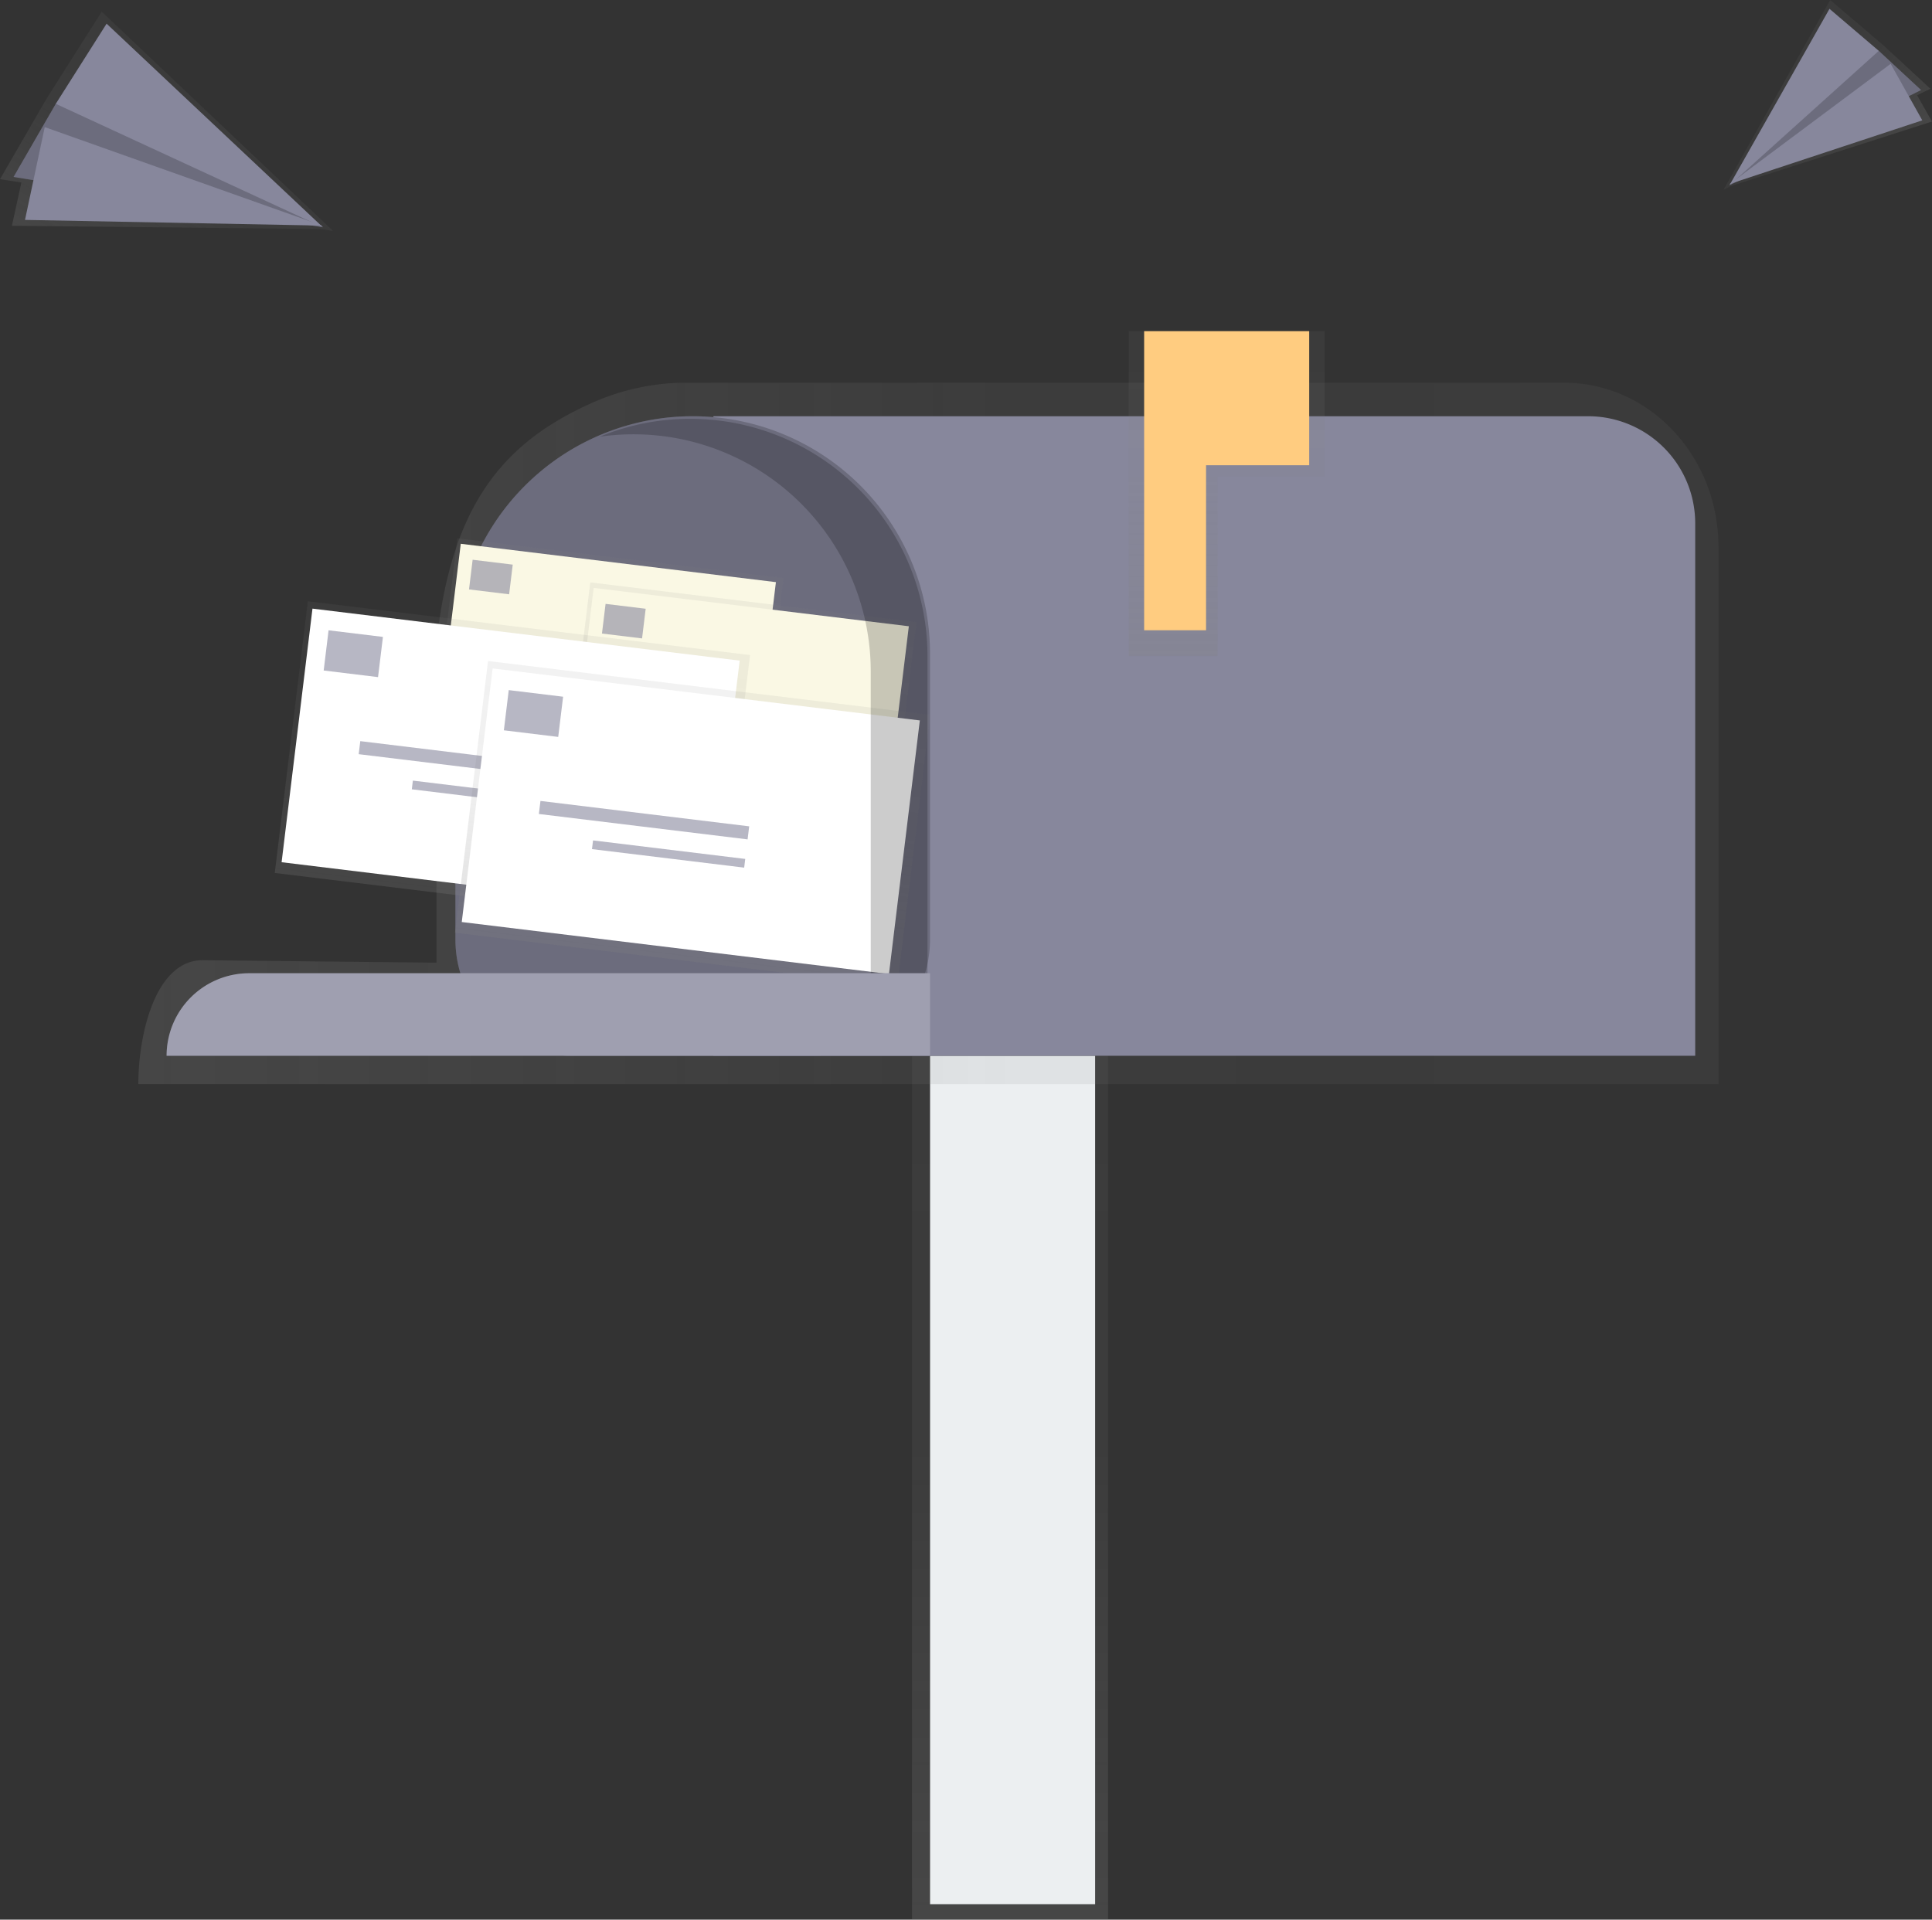 <svg id="b9950e65-c983-427f-969f-411e60d4718f" data-name="Layer 1" xmlns="http://www.w3.org/2000/svg" xmlns:xlink="http://www.w3.org/1999/xlink" width="733.51" height="728.97" viewBox="0 0 733.51 728.97"><rect x="0" y="0" width="733.51" height="728.97" fill="#333333" stroke="none"/><defs><linearGradient id="1e50e1f7-79f5-452b-a40c-a2d98084d9bb" x1="383.47" y1="728.97" x2="383.47" y2="400.92" gradientUnits="userSpaceOnUse"><stop offset="0" stop-color="gray" stop-opacity="0.25"/><stop offset="0.54" stop-color="gray" stop-opacity="0.12"/><stop offset="1" stop-color="gray" stop-opacity="0.1"/></linearGradient><linearGradient id="065ea879-0bf6-43b6-9672-9e36e849f5ca" x1="238.26" y1="361.82" x2="838.21" y2="361.82" xlink:href="#1e50e1f7-79f5-452b-a40c-a2d98084d9bb"/><linearGradient id="459818a5-69c2-4f7f-8bb2-5507c3d29640" x1="465.73" y1="249.13" x2="465.73" y2="125.75" xlink:href="#1e50e1f7-79f5-452b-a40c-a2d98084d9bb"/><linearGradient id="2f211934-bfe1-48dc-bf69-4a6889a77622" x1="264.33" y1="382.43" x2="264.33" y2="305.75" gradientTransform="matrix(0, -1, -1, 0, 760.81, 597.66)" xlink:href="#1e50e1f7-79f5-452b-a40c-a2d98084d9bb"/><linearGradient id="fdaec826-1474-477a-aab7-79681abb65ed" x1="212.21" y1="392.96" x2="212.21" y2="316.28" gradientTransform="matrix(0, -1, -1, 0, 821.81, 562.29)" xlink:href="#1e50e1f7-79f5-452b-a40c-a2d98084d9bb"/><linearGradient id="230aae4a-4ba3-43a0-a33b-500e3dc2a25d" x1="295.6" y1="440.27" x2="295.6" y2="336.33" gradientTransform="matrix(0, -1, -1, 0, 768.63, 669.04)" xlink:href="#1e50e1f7-79f5-452b-a40c-a2d98084d9bb"/><linearGradient id="598da11b-697d-4f9c-9fd7-d6849a884081" x1="224.95" y1="454.54" x2="224.95" y2="350.6" gradientTransform="matrix(0, -1, -1, 0, 851.31, 621.1)" xlink:href="#1e50e1f7-79f5-452b-a40c-a2d98084d9bb"/><linearGradient id="1b1d52ac-2d33-4d8b-a499-27df2fc326e7" x1="627.39" y1="372.38" x2="627.39" y2="313.03" gradientTransform="matrix(-0.65, 0.76, 0.76, 0.65, 837.43, -649.66)" xlink:href="#1e50e1f7-79f5-452b-a40c-a2d98084d9bb"/><linearGradient id="72adf1b2-6031-4d64-80db-157af34e8b1b" x1="303.02" y1="618.34" x2="303.02" y2="531.38" gradientTransform="translate(117.27 -574.84) rotate(32.36)" xlink:href="#1e50e1f7-79f5-452b-a40c-a2d98084d9bb"/></defs><title>mail box</title><rect x="346.26" y="400.92" width="74.42" height="328.05" fill="url(#1e50e1f7-79f5-452b-a40c-a2d98084d9bb)"/><rect x="353.11" y="400.92" width="62.67" height="322.18" fill="#eceff1"/><path d="M779.59,228.64H444.43A88.94,88.94,0,0,0,411,236.09c-34.07,15.1-53.9,38.8-59.5,91.36V448.88l-88.81-.94c-17.86,0-24.39,28.08-24.39,47.06H838.21V290.93C838.21,256.53,812,228.64,779.59,228.64Z" transform="translate(-185.78 -83.31)" fill="url(#065ea879-0bf6-43b6-9672-9e36e849f5ca)"/><path d="M270.85,158.06H602.93a40.68,40.68,0,0,1,40.68,40.68V400.92a0,0,0,0,1,0,0H270.85a0,0,0,0,1,0,0V158.06A0,0,0,0,1,270.85,158.06Z" fill="#87879c"/><path d="M263,158.06h0a90.09,90.09,0,0,1,90.09,90.09V356.83A44.09,44.09,0,0,1,309,400.92H217a44.09,44.09,0,0,1-44.09-44.09V248.15A90.09,90.09,0,0,1,263,158.06Z" fill="#87879c"/><path d="M263,158.06h0a90.09,90.09,0,0,1,90.09,90.09V356.83A44.09,44.09,0,0,1,309,400.92H217a44.09,44.09,0,0,1-44.09-44.09V248.15A90.09,90.09,0,0,1,263,158.06Z" opacity="0.2"/><polygon points="502.94 125.75 456.43 125.75 428.52 125.75 428.52 181.06 428.52 249.13 462.3 249.13 462.3 181.06 502.94 181.06 502.94 125.75" fill="url(#459818a5-69c2-4f7f-8bb2-5507c3d29640)"/><polygon points="497.06 125.75 457.89 125.75 434.39 125.75 434.39 176.67 434.39 239.34 457.89 239.34 457.89 176.67 497.06 176.67 497.06 125.75" fill="#ffcc80"/><rect x="378.38" y="270.95" width="76.68" height="124.77" transform="translate(-150.31 623.41) rotate(-83.06)" fill="url(#2f211934-bfe1-48dc-bf69-4a6889a77622)"/><rect x="380.44" y="272.35" width="71.56" height="120.54" transform="translate(-150.04 622.28) rotate(-83.06)" fill="#faf8e4"/><g opacity="0.6"><rect x="364.5" y="296.74" width="15.34" height="11.35" transform="translate(519.27 564.29) rotate(-173.06)" fill="#87879c"/><rect x="373.69" y="330.46" width="58.89" height="3.68" transform="translate(577.37 627.57) rotate(-173.06)" fill="#87879c"/><rect x="388.54" y="340.56" width="42.94" height="2.45" transform="translate(589.93 647.31) rotate(-173.06)" fill="#87879c"/></g><rect x="428.85" y="287.7" width="76.68" height="124.77" transform="translate(-122.57 688.23) rotate(-83.06)" fill="url(#fdaec826-1474-477a-aab7-79681abb65ed)"/><rect x="430.91" y="289.1" width="71.56" height="120.54" transform="translate(-122.3 687.11) rotate(-83.06)" fill="#faf8e4"/><g opacity="0.6"><rect x="414.96" y="313.49" width="15.34" height="11.35" transform="translate(617.81 603.77) rotate(-173.06)" fill="#87879c"/><rect x="424.15" y="347.21" width="58.89" height="3.68" transform="translate(675.91 667.05) rotate(-173.06)" fill="#87879c"/><rect x="439.01" y="357.31" width="42.94" height="2.45" transform="translate(688.46 686.79) rotate(-173.06)" fill="#87879c"/></g><rect x="328.36" y="288.88" width="103.94" height="169.12" transform="translate(-222.12 622.55) rotate(-83.06)" fill="url(#230aae4a-4ba3-43a0-a33b-500e3dc2a25d)"/><rect x="331.16" y="290.78" width="97.01" height="163.39" transform="translate(-221.75 621.02) rotate(-83.06)" fill="#fff"/><g opacity="0.6"><rect x="309.54" y="323.84" width="20.79" height="15.38" transform="translate(411.67 616) rotate(-173.06)" fill="#87879c"/><rect x="322" y="369.54" width="79.83" height="4.99" transform="translate(490.42 701.78) rotate(-173.06)" fill="#87879c"/><rect x="342.13" y="383.24" width="58.21" height="3.33" transform="translate(507.45 728.54) rotate(-173.06)" fill="#87879c"/></g><rect x="396.77" y="311.59" width="103.94" height="169.12" transform="translate(-184.52 710.41) rotate(-83.06)" fill="url(#598da11b-697d-4f9c-9fd7-d6849a884081)"/><rect x="399.56" y="313.48" width="97.01" height="163.39" transform="translate(-184.15 708.89) rotate(-83.06)" fill="#fff"/><g opacity="0.6"><rect x="377.95" y="346.55" width="20.79" height="15.38" transform="translate(545.24 669.52) rotate(-173.06)" fill="#87879c"/><rect x="390.41" y="392.25" width="79.83" height="4.99" transform="translate(623.99 755.3) rotate(-173.06)" fill="#87879c"/><rect x="410.54" y="405.94" width="58.21" height="3.33" transform="translate(641.02 782.05) rotate(-173.06)" fill="#87879c"/></g><path d="M447.82,242.35h0a89.8,89.8,0,0,0-34.35,6.8,90.77,90.77,0,0,1,12.81-.92h0a90.09,90.09,0,0,1,90.09,90.09v143h21.54V332.44A90.09,90.09,0,0,0,447.82,242.35Z" transform="translate(-185.78 -83.31)" opacity="0.2"/><path d="M94.59,369.58H353.11a0,0,0,0,1,0,0v31.34a0,0,0,0,1,0,0H63.25a0,0,0,0,1,0,0v0A31.34,31.34,0,0,1,94.59,369.58Z" fill="#87879c"/><path d="M94.59,369.58H353.11a0,0,0,0,1,0,0v31.34a0,0,0,0,1,0,0H63.25a0,0,0,0,1,0,0v0A31.34,31.34,0,0,1,94.59,369.58Z" fill="#fff" opacity="0.2"/><polygon points="657.37 70.58 654.4 72.03 654.74 71.42 654.48 71.5 654.85 71.23 694.87 0 715.33 17.45 732.89 33.7 727.85 36.16 733.51 46.15 657.37 70.58" fill="url(#1b1d52ac-2d33-4d8b-a499-27df2fc326e7)"/><polygon points="713.31 19.31 729.35 34.19 656.63 70.34 695.33 20.74 713.31 19.31" fill="#87879c"/><polygon points="713.31 19.31 729.35 34.19 656.63 70.34 695.33 20.74 713.31 19.31" opacity="0.2"/><polygon points="694.59 3.35 656.63 70.34 713.31 19.31 694.59 3.35" fill="#87879c"/><polygon points="729.82 45.7 656.71 69.85 717.82 24.23 729.82 45.7" fill="#87879c"/><polygon points="121.67 86.97 126.45 87.71 125.71 87.01 126.12 87.01 125.48 86.79 38.62 4.42 17.54 37.69 0 68.04 8.12 69.3 4.52 85.74 121.67 86.97" fill="url(#72adf1b2-6031-4d64-80db-157af34e8b1b)"/><polygon points="21.18 39.42 5.16 67.19 122.6 86.31 46.96 33.64 21.18 39.42" fill="#87879c"/><polygon points="21.18 39.42 5.16 67.19 122.6 86.31 46.96 33.64 21.18 39.42" opacity="0.2"/><polygon points="40.47 8.99 122.6 86.31 21.18 39.42 40.47 8.99" fill="#87879c"/><polygon points="9.49 83.51 122.28 85.67 16.99 48.27 9.49 83.51" fill="#87879c"/></svg>